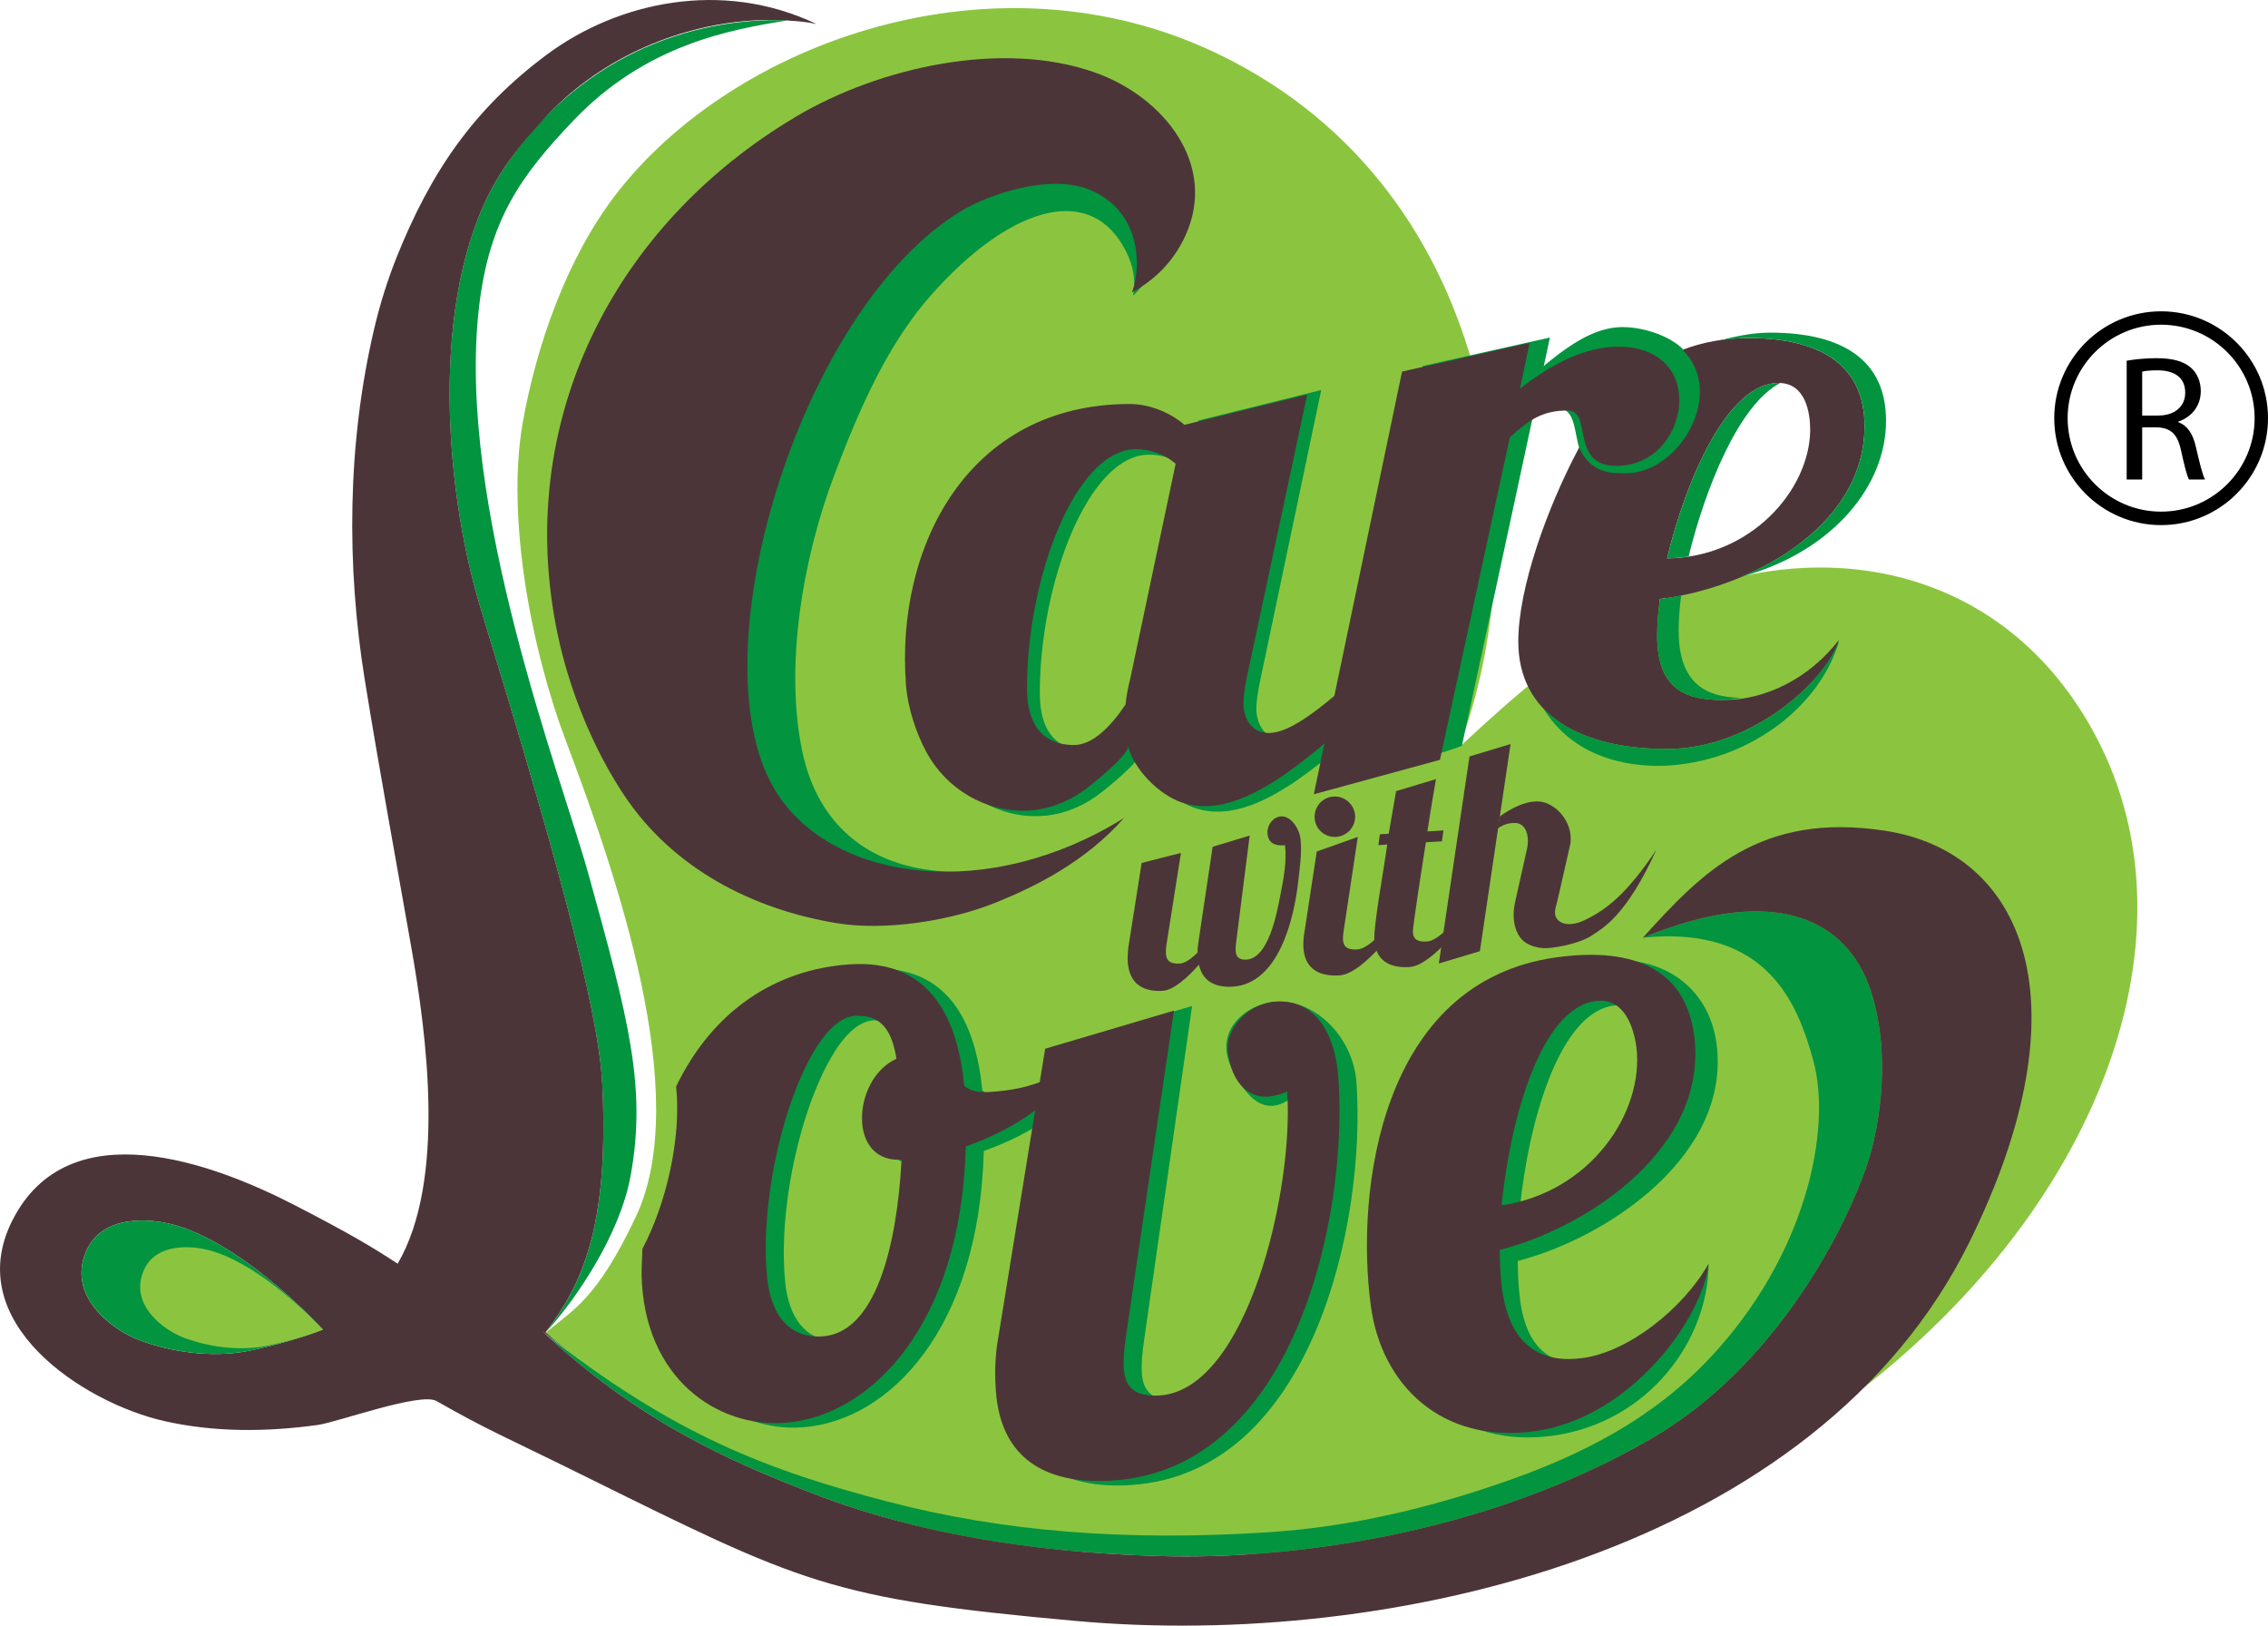 <?xml version="1.0" encoding="utf-8"?>
<!-- Generator: Adobe Illustrator 16.0.0, SVG Export Plug-In . SVG Version: 6.00 Build 0)  -->
<!DOCTYPE svg PUBLIC "-//W3C//DTD SVG 1.1//EN" "http://www.w3.org/Graphics/SVG/1.1/DTD/svg11.dtd">
<svg version="1.1" id="Layer_1" xmlns="http://www.w3.org/2000/svg" xmlns:xlink="http://www.w3.org/1999/xlink" x="0px" y="0px"
	 width="80px" height="57.331px" viewBox="0 0 80 57.331" enable-background="new 0 0 80 57.331" xml:space="preserve">
<g>
	<g>
		<path fill="#03943F" d="M52.336,15.602c0.865-0.79,1.469-1.205,2.598-1.205c1.131,0,0.076,2.485,2.184,2.485
			c1.847,0,2.862-1.687,2.862-3.003c0-0.739-0.235-1.125-0.575-1.517c-0.398-0.459-1.354-0.827-2.173-0.827
			c-1.582,0-3.03,1.68-4.385,2.734L52.336,15.602z"/>
		<path fill="#8BC53F" d="M18.44,14.897c-0.588,3.317,0.29,7.98,1.524,11.242c1.766,4.665,4.48,12.489,2.47,16.76
			c-1.396,2.96-2.237,3.293-3.183,4.104c1.688,1.453,4.867,3.877,9.002,5.495c6.117,2.394,10.65,2.394,16.389,2.315
			c7.82-0.104,15.416-1.795,19.881-4.965c9.268-6.581,13.275-16.61,9.396-23.9c-2.703-5.08-7.724-6.691-12.502-5.619
			c-1.459,0.326-1.969,0.446-3.089,0.969c-2.769,1.291-5.063,3.388-6.866,5.064c2.727-7.168,1.709-19.533-8.489-24.455
			c-7.843-3.787-17.091-0.445-21.247,4.947C19.975,9.126,18.913,12.23,18.44,14.897"/>
		<path fill="#03943F" d="M39.965,10.428c0.131-0.622-0.045-1.239-0.361-1.774c-1.283-2.175-4.028-1.306-6.721,1.707
			c-1.599,1.791-2.596,4.126-3.455,6.394c-1.107,2.93-1.75,6.683-1.141,9.686c0.572,2.818,2.564,4.233,5.309,4.305
			c0.741,0.019,1.539-0.069,2.258-0.262c-2.1,1.25-5.396,0.812-7.705-0.009c-2.225-0.791-3.992-3.068-4.842-5.233
			c-1.714-4.342-0.205-12.192,3.746-17.002c2.353-2.861,5.275-4.066,8.305-4.352c2.299-0.216,6.936,1.266,5.85,4.586
			C40.986,9.146,40.478,9.952,39.965,10.428"/>
		<path fill="#03943F" d="M48.994,46.23c-0.555-4.069,0.324-11.465,6.561-12.311c0.935-0.127,1.745-0.116,2.428,0.039
			c1.37,0.311,2.359,1.341,2.563,2.839c0.53,3.908-3.808,6.847-7.009,7.673c0.002,0.521,0.033,1.008,0.084,1.393
			c0.288,2.114,1.506,2.372,2.842,2.19c1.609-0.219,2.887-1.884,3.803-3.478c0,2.646-2.084,5.594-5.509,6.059
			C51.465,51.083,49.367,48.983,48.994,46.23 M56.918,35.464c-1.92,0.259-3.003,4.095-3.314,7.204
			c3.146-0.459,5.031-3.295,4.757-5.573C58.269,36.422,57.943,35.324,56.918,35.464"/>
		<path fill="#03943F" d="M47.848,38.187c0.34,4.924-1.557,13.744-7.932,14.184c-2.432,0.167-3.99-0.804-4.152-3.17
			c-0.033-0.475-0.039-1.012,0.045-1.62l1.695-10.758l4.545-1.344l-1.693,11.788c-0.066,0.446-0.104,0.83-0.077,1.179
			c0.042,0.6,0.354,0.99,1.269,0.927c3.094-0.213,4.73-7.273,4.492-10.711c-0.184,0.074-0.488,0.074-0.652,0.17
			c-0.979,0.57-1.6-0.438-1.975-1.239c-0.578-1.249,0.543-2.193,1.584-2.267C46.351,35.231,47.734,36.545,47.848,38.187"/>
		<path fill="#03943F" d="M38.646,37.705c-1.108,0.539-1.631,0.864-3.082,0.963c-0.433,0.031-0.717-0.043-0.915-0.214
			c-0.219-2.251-1.116-4.485-4.05-4.285c-2.602,0.179-4.816,1.621-6.113,4.304c0.192,1.851-0.366,4.173-1.193,5.729
			c0,0.184-0.031,0.728-0.028,0.915c0.084,3.684,2.704,5.387,5.033,5.221c3.087-0.218,6.245-3.5,6.403-9.748
			c1.76-0.617,3.158-1.617,4.033-2.885H38.646z M32.438,41.055c-0.163,3.021-0.902,6.104-2.785,6.234
			c-1.244,0.084-1.84-0.85-1.958-2.082c-0.171-1.771,0.137-3.848,0.641-5.538c0.414-1.395,1.336-3.664,2.515-3.687
			c0.865-0.017,1.243,0.504,1.408,1.517c-0.814,0.367-1.272,1.359-1.211,2.255C31.098,40.495,31.542,41.118,32.438,41.055"/>
		<path fill="#4C3539" d="M48.356,46.069c-0.554-4.067,0.325-11.464,6.562-12.309c2.811-0.381,4.533,0.493,4.838,2.737
			c0.53,3.908-3.65,6.76-6.855,7.585c0.002,0.524,0.032,1.008,0.085,1.392c0.288,2.114,1.504,2.602,2.841,2.42
			c1.61-0.217,3.523-1.725,4.439-3.317c-0.201,1.884-2.721,5.434-6.146,5.899C50.828,50.925,48.73,48.824,48.356,46.069
			 M56.279,35.304c-1.916,0.261-3,4.095-3.313,7.204c3.147-0.459,5.031-3.292,4.756-5.571
			C57.633,36.263,57.308,35.164,56.279,35.304"/>
		<path fill="#4C3539" d="M47.212,38.027c0.339,4.924-1.558,13.744-7.934,14.186c-2.43,0.165-3.989-0.806-4.151-3.172
			c-0.033-0.475-0.039-1.013,0.045-1.62l1.694-10.435l4.544-1.344l-1.691,11.465c-0.065,0.448-0.102,0.83-0.076,1.178
			c0.04,0.6,0.354,0.991,1.269,0.928C44.004,49,45.643,41.942,45.403,38.5c-0.185,0.076-0.464,0.159-0.653,0.174
			c-0.916,0.063-1.387-0.792-1.447-1.679c-0.047-0.662,0.65-1.597,1.691-1.67C46.354,35.232,47.097,36.386,47.212,38.027"/>
		<path fill="#4C3539" d="M38.012,37.545c-1.111,0.541-1.634,0.865-3.084,0.964c-0.432,0.03-0.717-0.042-0.916-0.215
			c-0.217-2.251-1.115-4.486-4.048-4.284c-2.603,0.179-4.817,1.621-6.114,4.305c0.191,1.85-0.364,4.173-1.191,5.728
			c0,0.183-0.035,0.729-0.029,0.917c0.084,3.683,2.703,5.387,5.031,5.22c3.088-0.219,6.246-3.5,6.406-9.747
			c1.758-0.617,3.154-1.618,4.031-2.887H38.012z M31.802,40.896c-0.163,3.021-0.903,6.104-2.787,6.233
			c-1.241,0.084-1.839-0.85-1.956-2.08c-0.17-1.772,0.137-3.849,0.639-5.54c0.414-1.396,1.335-3.664,2.517-3.687
			c0.866-0.017,1.243,0.505,1.406,1.517c-0.813,0.367-1.272,1.359-1.21,2.255C30.46,40.336,30.906,40.958,31.802,40.896"/>
		<path fill="#03943F" d="M46.604,13.755L44.43,24.102c-0.058,0.313-0.115,0.627-0.115,0.884c0,0.628,0.404,1.401,1.549,0.892
			c1.042-0.463,2.496-1.915,3.635-2.828h0.968c-0.31,0-1.361,1.451-1.596,1.698c-0.642,0.667-1.291,1.341-2.011,1.927
			c-1.259,1.021-3.102,2.389-4.739,1.813c-0.79-0.276-1.671-1.157-1.879-1.991c0.074,0.303-1.323,1.405-1.566,1.579
			c-0.585,0.416-1.267,0.672-1.985,0.704c-1.484,0.067-2.87-0.777-3.566-2.071c-0.365-0.681-0.652-1.573-0.713-2.347
			c-0.383-4.887,2.188-9.92,7.887-9.92c0.686,0,1.215,0.413,1.729,0.841l0.251-0.454L46.604,13.755z M36.678,24.442
			c0,1.712,0.939,2.024,1.654,2.024c0.655,0,1.281-0.627,1.822-1.424c0.029-0.286,0.087-0.601,0.172-0.941l1.595-7.554
			c-0.454-0.396-0.997-0.512-1.396-0.512C38.389,16.036,36.678,20.566,36.678,24.442"/>
		<path fill="#4C3539" d="M46.111,13.912l-2.136,9.999c-0.058,0.312-0.114,0.625-0.114,0.882c0,0.628,0.403,1.4,1.549,0.893
			c1.043-0.464,2.496-1.915,3.636-2.826h0.968c-0.311,0-1.361,1.448-1.598,1.695c-0.641,0.667-1.289,1.344-2.01,1.927
			c-1.258,1.021-3.102,2.39-4.739,1.813c-0.79-0.277-1.67-1.156-1.88-1.99c0.076,0.302-1.325,1.405-1.566,1.578
			c-0.585,0.416-1.265,0.672-1.984,0.705c-1.482,0.065-2.871-0.776-3.564-2.072c-0.369-0.681-0.655-1.574-0.715-2.347
			c-0.381-4.886,2.188-9.921,7.888-9.921c0.683,0,1.396,0.284,1.908,0.712l0.029,0.022L46.111,13.912z M36.227,24.251
			c0,1.712,0.939,2.023,1.652,2.023c0.654,0,1.281-0.625,1.822-1.425c0.028-0.285,0.086-0.599,0.172-0.938l1.596-7.555
			c-0.455-0.397-0.996-0.514-1.396-0.514C37.936,15.843,36.227,20.375,36.227,24.251"/>
		<path fill="#4C3539" d="M60.783,24.689c-1.245,0-2.33-0.309-2.33-2.28c0-0.358,0.033-0.807,0.098-1.286
			c3.035-0.358,7.218-2.449,7.218-6.094c0-2.092-1.47-3.107-4.089-3.107c-0.854,0-1.615,0.146-2.301,0.403l-0.011,0.034
			c1.503,1.501-0.107,4.318-2.013,4.333c-0.518,0.006-1.213,0-1.633-0.858c-0.006-0.019-0.014-0.032-0.021-0.05
			c-1.137,2.13-2.146,4.958-2.146,6.84c0,2.568,2.176,3.79,5.244,3.79c3.193,0,5.805-2.688,6.063-3.842
			C63.822,23.919,62.286,24.689,60.783,24.689 M62.734,13.506c0.959,0,1.118,1.045,1.118,1.674c-0.032,2.121-2.108,4.48-5.048,4.511
			C59.477,16.882,60.947,13.506,62.734,13.506"/>
		<path fill="#03943F" d="M58.551,21.123c-0.064,0.479-0.098,0.928-0.098,1.285c0,1.973,1.085,2.281,2.33,2.281
			c0.211,0,0.422-0.05,0.632-0.08c-1.21-0.02-2.204-0.461-2.204-2.389c0-0.343,0.031-0.77,0.09-1.221
			C59.045,21.052,58.793,21.094,58.551,21.123"/>
		<path fill="#03943F" d="M58.805,19.69c0.256-0.004,0.516-0.029,0.758-0.065c0.59-2.41,1.77-5.352,3.221-6.111
			c-0.016,0-0.03-0.01-0.049-0.01C60.947,13.504,59.476,16.882,58.805,19.69"/>
		<path fill="#03943F" d="M62.438,11.731c-0.655,0-1.272,0.143-1.812,0.282c0.336-0.053,0.682-0.092,1.053-0.092
			c2.619,0,4.09,1.016,4.09,3.107c0,2.582-2.1,4.381-4.406,5.339c0.112-0.036,0.23-0.075,0.367-0.118
			c2.898-0.887,4.797-3.082,4.797-5.411C66.527,12.75,65.059,11.731,62.438,11.731"/>
		<path fill="#03943F" d="M58.799,26.414c-1.895,0-3.443-0.469-4.355-1.43c0.025,0.044,0.045,0.078,0.076,0.125
			c1.122,1.699,3.108,1.985,4.441,1.882c2.863-0.225,5.25-2.142,5.905-4.363c-0.019,0.022-0.034,0.036-0.05,0.06
			C64.434,23.889,61.903,26.414,58.799,26.414"/>
		<path fill="#4C3539" d="M51.647,27.908l-0.003,0.001c-0.004,0.038-0.006,0.074-0.01,0.116L51.647,27.908z"/>
		<path fill="#4C3539" d="M39.648,28.848c-4.732,2.954-10.167,2.283-12.217-0.836c-3.005-4.566,0.709-17.063,6.451-20.557
			c1.081-0.654,3.168-1.303,4.501-0.783c1.802,0.704,1.915,2.604,1.548,3.637c0.709-0.385,1.42-0.993,1.881-1.995
			c1.146-2.501-0.754-4.899-3.201-5.761C35.342,1.4,31.01,2.375,28.09,4.106c-6.484,3.843-9.982,10.815-8.421,18.26
			c0.407,1.94,1.233,4.002,2.333,5.659c1.719,2.594,4.533,4.045,7.519,4.533c1.724,0.281,4.036-0.084,5.651-0.746
			C36.538,31.255,38.289,30.389,39.648,28.848"/>
		<path fill="#4C3539" d="M45.879,29.658c0.042,0.457-0.032,0.947-0.082,1.397c-0.154,1.399-0.711,3.645-2.322,3.742
			c-0.631,0.036-1.058-0.204-1.184-0.774c-0.412,0.461-0.891,0.896-1.283,0.92c-0.717,0.043-1.184-0.275-1.229-1.032
			c-0.008-0.153,0-0.328,0.025-0.522l0.466-2.957l1.386-0.351l-0.51,3.229c-0.014,0.112-0.026,0.224-0.02,0.314
			c0.014,0.224,0.115,0.38,0.489,0.358c0.194-0.012,0.419-0.178,0.63-0.394c-0.006-0.101,0.006-0.225,0.025-0.347l0.504-3.377
			l1.306-0.396l-0.468,3.692c-0.021,0.146-0.031,0.267-0.025,0.378c0.013,0.193,0.104,0.319,0.375,0.305
			c0.792-0.048,1.076-1.642,1.202-2.278c0.107-0.552,0.233-1.19,0.162-1.756c-0.255,0.021-0.532-0.011-0.604-0.326
			c-0.068-0.293,0.108-0.596,0.367-0.674c0.402-0.123,0.734,0.396,0.779,0.743C45.875,29.587,45.877,29.622,45.879,29.658"/>
		<path fill="#4C3539" d="M47.895,29.515l-0.502,3.331c-0.013,0.106-0.026,0.213-0.02,0.3c0.012,0.212,0.117,0.36,0.502,0.338
			c0.387-0.023,0.855-0.591,1.223-0.925l0.326-0.019c-0.416,0.47-1.428,1.815-2.181,1.859c-0.741,0.046-1.223-0.256-1.267-0.978
			c-0.009-0.145,0-0.31,0.028-0.494l0.442-2.897L47.895,29.515z"/>
		<path fill="#4C3539" d="M47.038,28.091c0.394-0.024,0.735,0.277,0.761,0.672c0.021,0.396-0.281,0.729-0.677,0.751
			c-0.393,0.023-0.727-0.27-0.75-0.665C46.349,28.454,46.645,28.113,47.038,28.091"/>
		<path fill="#4C3539" d="M50.652,27.477c0,0-0.173,0.981-0.303,1.844l0.567-0.034l-0.054,0.384l-0.567,0.033
			c-0.474,3.027-0.46,3.122-0.457,3.169c0.013,0.217,0.116,0.354,0.495,0.331s0.84-0.582,1.197-0.905l0.323-0.021
			c-0.409,0.462-1.403,1.782-2.142,1.827c-0.727,0.043-1.191-0.252-1.234-0.962c-0.029-0.5,0.344-2.534,0.455-3.358l-0.311,0.021
			l0.051-0.383l0.313-0.02l0.26-1.503L50.652,27.477z"/>
		<path fill="#4C3539" d="M55.879,32.458c-0.626,0.294-1.035,0.054-1.03-0.276c0.001-0.134,0.056-0.286,0.087-0.418l0.446-1.958
			c0.021-0.069,0.021-0.153,0.022-0.224c0.009-0.679-0.59-1.313-1.164-1.318c-0.444-0.008-0.912,0.228-1.33,0.522l-0.094,0.442
			c0.195-0.142,0.387-0.209,0.623-0.204c0.318,0.002,0.459,0.313,0.455,0.641c0,0.083-0.014,0.163-0.024,0.237l-0.412,1.842
			c-0.042,0.174-0.065,0.349-0.067,0.512c-0.004,0.365,0.112,0.786,0.432,0.994c0.174,0.112,0.393,0.172,0.605,0.188
			c0.316,0.024,1.289-0.151,1.73-0.452c0.367-0.249,1.197-0.663,2.268-3.017C57.334,31.596,56.609,32.111,55.879,32.458"/>
		<polygon fill="#4C3539" points="52.201,33.545 50.752,33.98 51.834,26.678 53.283,26.24 		"/>
		<path fill="#03943F" d="M27.81,0.717c-2.056,0.32-5.036,0.859-7.583,3.534c-1.825,1.914-2.97,3.467-3.331,6.585
			c-0.809,6.962,2.921,16.596,3.862,19.996c1.414,5.102,2.058,7.516,1.483,10.65c-0.384,2.089-1.958,4.396-3.017,5.534
			c1.244-1.626,2.273-3.605,2.021-8.768c-0.134-2.719-1.731-8.414-4.289-16.784c-1.367-4.476-1.803-11.5,0.746-15.416
			C20.327,2.014,24.341,0.587,27.81,0.717"/>
		<path fill="#03943F" d="M57.945,33.071c4.464-0.464,5.487,2.443,6.006,4.292c0.699,2.503-0.283,6.969-3.641,10.531
			c-1.951,2.074-4.407,3.404-7.448,4.437c-2.372,0.807-5.112,1.52-8.196,1.711c-4.934,0.31-9.237-0.012-13.348-1.084
			c-4.212-1.095-7.624-2.376-12.178-5.997c3.308,3.098,6.475,4.527,9.475,5.689c4.472,1.734,9.018,2.133,12.332,2.229
			c4.334,0.128,11.295-0.672,17.279-4.132c4.354-2.518,6.826-7.294,7.627-9.662c0.495-1.469,0.846-4.049,0.112-6.201
			C65.166,32.536,62.759,31.096,57.945,33.071"/>
		<path fill="#4C3539" d="M61.441,46.544c0.016-0.02,0.028-0.04,0.045-0.061C61.47,46.503,61.457,46.524,61.441,46.544"/>
		<polygon fill="#4C3539" points="57.945,33.071 57.945,33.071 57.948,33.071 		"/>
		<path fill="#4C3539" d="M23.508,49.94c0.172,0.098,0.35,0.2,0.518,0.292C23.857,50.137,23.684,50.041,23.508,49.94"/>
		<path fill="#4C3539" d="M21.784,48.877c0.446,0.294,0.885,0.569,1.314,0.823C22.658,49.438,22.22,49.16,21.784,48.877"/>
		<path fill="#4C3539" d="M20.44,47.941c0.184,0.137,0.37,0.275,0.552,0.401C20.803,48.211,20.621,48.076,20.44,47.941"/>
		<path fill="#4C3539" d="M66.496,29.298c-4.428-0.681-6.482,1.487-8.548,3.773c4.81-1.976,7.218-0.533,8.019,1.813
			c0.731,2.152,0.383,4.73-0.113,6.201c-0.801,2.368-3.273,7.145-7.625,9.662c-5.985,3.46-12.945,4.26-17.281,4.131
			c-3.313-0.096-7.857-0.494-12.332-2.229c-3-1.162-6.167-2.592-9.474-5.689c0.296,0.236,0.573,0.432,0.86,0.65
			c-0.266-0.207-0.524-0.418-0.756-0.621c-0.006,0.009-0.014,0.02-0.021,0.027c0.006-0.009,0.014-0.02,0.021-0.027l-0.002-0.004
			c0.006-0.01,0.02-0.024,0.025-0.033c1.224-1.615,2.225-3.608,1.977-8.704c-0.134-2.719-1.731-8.414-4.289-16.784
			c-1.367-4.476-1.803-11.5,0.746-15.416c0.4-0.615,0.84-1.151,1.3-1.65c1.813-2.104,4.523-3.404,7.251-3.652
			c0.504-0.047,0.992-0.055,1.477-0.029c0.026,0.001,0.053-0.002,0.079-0.002c-0.011,0.003-0.026,0.006-0.039,0.009
			c0.345,0.02,0.69,0.046,1.03,0.123c-3.359-1.599-7.021-0.755-9.473,1.05c-2.615,1.931-4.139,4.177-5.344,7.192
			C13.66,9.9,13.4,10.74,13.2,11.589c-0.953,4.051-0.985,8.352-0.331,12.401c0.512,3.164,1.092,6.304,1.646,9.459
			c0.527,3.002,1.23,8.181-0.488,11.117c-0.969-0.634-1.74-1.085-3.604-2.049c-2.918-1.51-8.003-3.39-9.985,0.52
			c-1.832,3.612,2.504,6.432,5.354,7.079c1.782,0.403,3.617,0.386,5.422,0.137c0.701-0.1,3.616-1.161,4.179-0.845
			c1.831,1.042,2.335,1.221,5.078,2.576c7.829,3.868,8.772,4.398,17.479,5.182c11.139,1.007,26.131-2.475,31.512-13.35
			C73.658,35.331,71.385,30.05,66.496,29.298 M8.764,47.642c-1.348,0.265-2.81,0.015-3.864-0.385
			c-0.923-0.35-2.552-1.532-1.86-3.131c0.566-1.306,2.26-1.167,3.125-0.921c2.008,0.565,4.193,2.583,5.223,3.682
			C10.674,47.174,9.583,47.479,8.764,47.642"/>
		<path fill="#03943F" d="M3.041,44.126c0.566-1.305,2.26-1.167,3.123-0.923c2.008,0.567,4.196,2.585,5.225,3.684
			c-0.714,0.285-1.806,0.593-2.624,0.755c-1.349,0.265-2.811,0.015-3.864-0.385C3.978,46.906,2.348,45.723,3.041,44.126"/>
		<path fill="#8BC53F" d="M5.07,44.805c0.427-0.988,1.71-0.883,2.364-0.698c1.521,0.429,3.175,1.956,3.956,2.787
			c-0.542,0.218-1.369,0.448-1.986,0.571c-1.021,0.201-2.129,0.011-2.926-0.291C5.779,46.909,4.547,46.014,5.07,44.805"/>
		<polygon fill="#03943F" points="50.186,12.907 47.074,27.816 51.565,26.308 54.672,11.903 		"/>
		<path fill="#4C3539" d="M53.953,12.094l-0.338,1.612c1.063-0.829,2.248-1.48,3.488-1.48c1.332,0,2.133,0.771,2.133,1.895
			c0,1.035-0.771,2.308-2.223,2.308c-1.654,0-0.826-1.952-1.715-1.952c-0.887,0-1.359,0.325-2.04,0.947l-2.466,11.373l-4.449,1.214
			l3.112-14.907L53.953,12.094z"/>
	</g>
	<path d="M76.836,14.89v-0.021c0.439-0.15,0.793-0.522,0.793-1.077c0-0.335-0.126-0.624-0.334-0.812
		c-0.26-0.233-0.643-0.348-1.229-0.348c-0.371,0-0.773,0.038-1.051,0.089v4.189h0.547v-1.839h0.518
		c0.496,0.019,0.729,0.239,0.855,0.824c0.115,0.529,0.207,0.889,0.277,1.015h0.566c-0.088-0.164-0.188-0.573-0.326-1.165
		C77.352,15.304,77.156,15.003,76.836,14.89z M76.125,14.655h-0.563v-1.55c0.094-0.024,0.278-0.045,0.541-0.045
		c0.58,0,0.977,0.24,0.977,0.789C77.08,14.335,76.709,14.655,76.125,14.655z"/>
	<path d="M76.229,10.979c-2.078,0-3.769,1.69-3.769,3.769c0,2.079,1.69,3.771,3.769,3.771S80,16.826,80,14.747
		C80,12.669,78.308,10.979,76.229,10.979z M76.229,18.044c-1.818,0-3.296-1.479-3.296-3.297c0-1.817,1.478-3.296,3.296-3.296
		s3.299,1.479,3.299,3.296C79.528,16.565,78.048,18.044,76.229,18.044z"/>
</g>
</svg>
